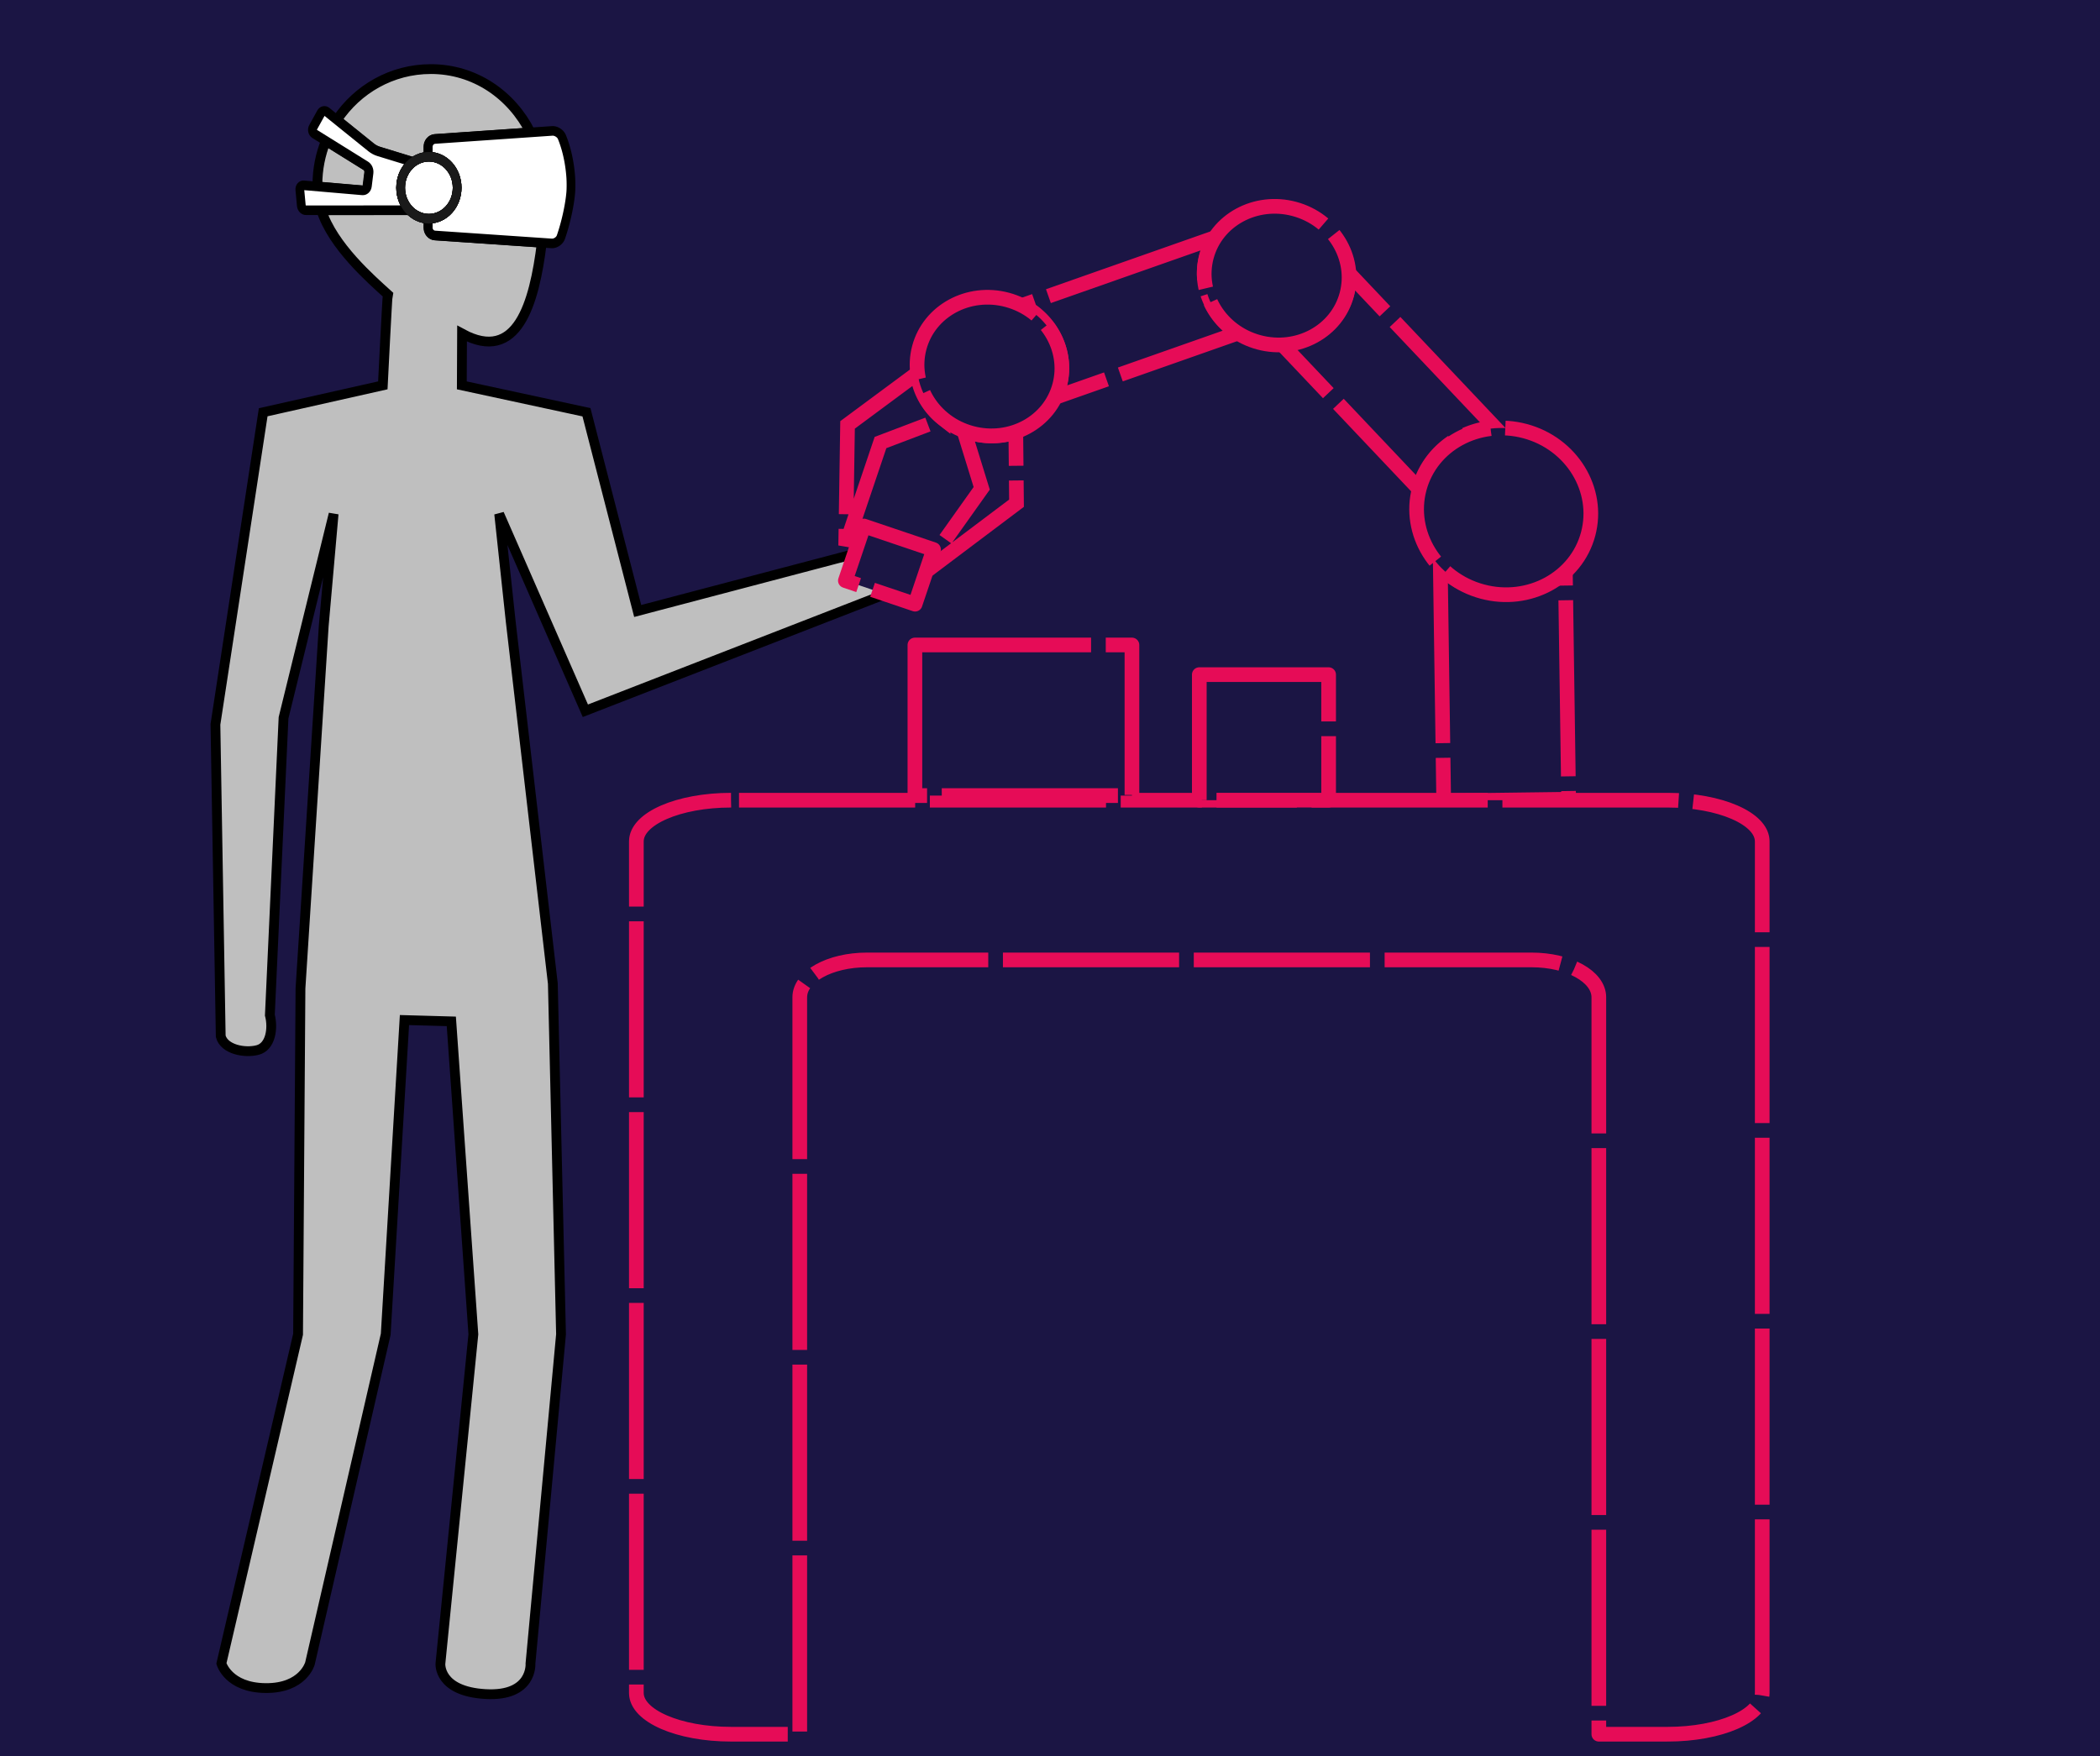 <?xml version="1.0" encoding="UTF-8" standalone="no"?>
<!-- Created with Inkscape (http://www.inkscape.org/) -->

<svg
   width="1430.443mm"
   height="1196.562mm"
   viewBox="0 0 429.066 346.274"
   version="1.1"
   id="svg5"
   sodipodi:docname="icon-2-human.svg"
   inkscape:version="1.2.2 (b0a8486541, 2022-12-01)"
   xml:space="preserve"
   inkscape:export-filename="icon-2-human.png"
   inkscape:export-xdpi="22.852863"
   inkscape:export-ydpi="22.852863"
   xmlns:inkscape="http://www.inkscape.org/namespaces/inkscape"
   xmlns:sodipodi="http://sodipodi.sourceforge.net/DTD/sodipodi-0.dtd"
   xmlns="http://www.w3.org/2000/svg"
   xmlns:svg="http://www.w3.org/2000/svg"><style
     id="style3879">
.headset { 
    fill:white;
  /*stroke-width:2px;*/
}
.robot { stroke-width:2px;    stroke:black;    fill:none; }
.stickman { fill:white;    stroke:black;    stroke-linecap:round;    stroke-width:2px; }
#headset,#g369 { fill:white;    stroke-width:4px; }
#stickman { /*stroke-width:10px !important;*/ }
* { /*fill:none;*/  /*stroke-width:2px;*/ }
</style><sodipodi:namedview
     id="namedview7"
     pagecolor="#ffffff"
     bordercolor="#666666"
     borderopacity="1.0"
     inkscape:showpageshadow="2"
     inkscape:pageopacity="0.0"
     inkscape:pagecheckerboard="0"
     inkscape:deskcolor="#d1d1d1"
     inkscape:document-units="mm"
     showgrid="false"
     inkscape:zoom="0.11497896"
     inkscape:cx="982.78848"
     inkscape:cy="2078.6411"
     inkscape:window-width="1852"
     inkscape:window-height="1011"
     inkscape:window-x="0"
     inkscape:window-y="0"
     inkscape:window-maximized="1"
     inkscape:current-layer="layer7"
     style="" /><defs
     id="defs2"><inkscape:path-effect
       effect="fillet_chamfer"
       id="path-effect7792"
       is_visible="false"
       lpeversion="1"
       nodesatellites_param="C,0,0,1,0,0,0,2 @ C,0,0,1,0,0,0,2 @ C,0,0,1,0,0,0,2 @ C,0,0,1,0,0,0,2 @ C,0,0,1,0,0,0,2 @ C,0,0,1,0,0,0,2 @ C,0,0,1,0,0,0,2 @ C,0,0,1,0,0,0,2 @ C,0,0,1,0,5.576,0,2 @ C,0,0,1,0,6.244,0,2 @ C,0,0,1,0,4.733,0,2 @ C,0,0,1,0,0,0,2 @ C,0,0,1,0,0,0,2 @ C,0,0,1,0,0,0,2 @ C,0,0,1,0,0,0,2 @ C,0,0,1,0,0,0,2 @ C,0,0,1,0,0,0,2 @ C,0,0,1,0,0,0,2 @ C,0,0,1,0,0,0,2 @ C,0,0,1,0,0,0,2 @ C,0,0,1,0,0,0,2 @ C,0,0,1,0,0,0,2 @ C,0,0,1,0,0,0,2 @ C,0,0,1,0,0,0,2 @ C,0,0,1,0,2,0,2 @ C,0,0,1,0,1.762,0,2 @ C,0,0,1,0,0,0,2 @ C,0,0,1,0,0,0,2 @ C,0,0,1,0,0,0,2 @ C,0,0,1,0,0,0,2 @ C,0,0,1,0,0,0,2 @ C,0,0,1,0,6.244,0,2 @ C,0,0,1,0,0,0,2 @ C,0,0,1,0,0,0,2 @ C,0,0,1,0,6.375,0,2 @ C,0,0,1,0,0,0,2 @ C,0,0,1,0,0,0,2 @ C,0,0,1,0,0,0,2 @ C,0,0,1,0,0,0,2 @ C,0,0,1,0,4.889,0,2 @ C,0,0,1,0,6.634,0,2 @ C,0,0,1,0,0,0,2 @ C,0,0,1,0,0,0,2 @ C,0,0,1,0,0,0,2 @ C,0,0,1,0,0,0,2 @ C,0,0,1,0,0,0,2 @ C,0,0,1,0,0,0,2 @ C,0,0,1,0,0,0,2 @ C,0,0,1,0,0,0,2 @ C,0,0,1,0,0,0,2 @ C,0,0,1,0,0,0,2 @ C,0,0,1,0,0,0,2 @ C,0,0,1,0,0,0,2 @ C,0,0,1,0,0,0,2 | C,0,0,1,0,0,0,2 @ C,0,0,1,0,0,0,2 @ C,0,0,1,0,0,0,2 @ C,0,0,1,0,0,0,2 @ C,0,0,1,0,0,0,2 @ C,0,0,1,0,0,0,2 @ C,0,0,1,0,0,0,2"
       unit="px"
       method="bezier"
       mode="C"
       radius="0"
       chamfer_steps="2"
       flexible="false"
       use_knot_distance="true"
       apply_no_radius="true"
       apply_with_radius="true"
       only_selected="false"
       hide_knots="false" /><inkscape:path-effect
       effect="fillet_chamfer"
       id="path-effect7334"
       is_visible="true"
       lpeversion="1"
       nodesatellites_param="F,0,0,1,0,0,0,1 @ F,0,0,1,0,0,0,1 @ F,0,0,1,0,0,0,1 @ F,0,0,1,0,0,0,1 @ F,0,0,1,0,0,0,1 @ F,0,0,1,0,0,0,1 @ F,0,0,1,0,0,0,1 @ F,0,0,1,0,0,0,1 @ F,0,0,1,0,0,0,1 @ F,0,0,1,0,0,0,1 @ F,0,0,1,0,0,0,1 @ F,0,0,1,0,0,0,1 @ F,0,0,1,0,0,0,1 @ F,0,0,1,0,0,0,1 @ F,0,0,1,0,0,0,1 @ F,0,0,1,0,0,0,1 @ F,0,0,1,0,0,0,1 @ F,0,0,1,0,0,0,1 @ F,0,0,1,0,0,0,1 @ F,0,0,1,0,0,0,1 @ F,0,0,1,0,0,0,1 @ F,0,0,1,0,0,0,1 @ F,0,0,1,0,0,0,1 @ F,0,0,1,0,0,0,1 @ F,0,0,1,0,0,0,1 @ F,0,0,1,0,0,0,1 @ F,0,0,1,0,0,0,1 @ F,0,0,1,0,0,0,1 @ F,0,0,1,0,0,0,1 @ F,0,0,1,0,0,0,1 @ F,0,0,1,0,0,0,1 @ F,0,0,1,0,0,0,1 @ F,0,0,1,0,0,0,1 @ F,0,0,1,0,0,0,1 @ F,0,0,1,0,0,0,1 @ F,0,0,1,0,0,0,1 @ F,0,0,1,0,0,0,1 @ F,0,0,1,0,0,0,1 @ F,0,0,1,0,0,0,1 @ F,0,0,1,0,0,0,1 @ F,0,0,1,0,0,0,1 @ F,0,0,1,0,0,0,1 @ F,0,0,1,0,0,0,1 @ F,0,0,1,0,0,0,1 @ F,0,0,1,0,0,0,1 @ F,0,0,1,0,0,0,1 @ F,0,0,1,0,0,0,1 @ F,0,0,1,0,0,0,1 @ F,0,0,1,0,0,0,1 @ F,0,0,1,0,0,0,1 @ F,0,0,1,0,0,0,1 @ F,0,0,1,0,0,0,1 @ F,0,0,1,0,0,0,1 | F,0,0,1,0,0,0,1 @ F,0,0,1,0,0,0,1 @ F,0,0,1,0,0,0,1 @ F,0,0,1,0,0,0,1 @ F,0,0,1,0,0,0,1 @ F,0,0,1,0,0,0,1 @ F,0,0,1,0,0,0,1"
       unit="px"
       method="auto"
       mode="F"
       radius="0"
       chamfer_steps="1"
       flexible="false"
       use_knot_distance="true"
       apply_no_radius="true"
       apply_with_radius="true"
       only_selected="false"
       hide_knots="false" /><inkscape:path-effect
       effect="bool_op"
       operand-path=""
       id="path-effect2010"
       is_visible="true"
       lpeversion="1.2"
       operation="diff"
       swap-operands="false"
       filltype-this="from-curve"
       filter=""
       filltype-operand="from-curve" /><inkscape:path-effect
       effect="fillet_chamfer"
       id="path-effect2006"
       is_visible="true"
       lpeversion="1"
       nodesatellites_param="F,0,0,1,0,2.381,0,1 @ F,0,0,1,0,2.381,0,1 @ F,0,0,1,0,2.381,0,1 @ F,0,0,1,0,2.381,0,1 @ F,0,0,1,0,2.381,0,1 @ F,0,0,1,0,2.381,0,1 @ F,0,0,1,0,2.381,0,1 @ F,0,0,1,0,2.381,0,1 @ F,0,0,1,0,2.381,0,1"
       unit="px"
       method="auto"
       mode="F"
       radius="9"
       chamfer_steps="1"
       flexible="false"
       use_knot_distance="true"
       apply_no_radius="true"
       apply_with_radius="true"
       only_selected="false"
       hide_knots="false" /><inkscape:path-effect
       effect="bool_op"
       operand-path=""
       id="path-effect1998"
       is_visible="true"
       lpeversion="1.2"
       operation="diff"
       swap-operands="false"
       filltype-this="from-curve"
       filter=""
       filltype-operand="from-curve" /><inkscape:path-effect
       effect="fillet_chamfer"
       id="path-effect1994"
       is_visible="true"
       lpeversion="1"
       nodesatellites_param="F,0,0,1,0,3.704,0,1 @ F,0,0,1,0,3.704,0,1 @ F,0,0,1,0,3.704,0,1 @ F,0,0,1,0,3.704,0,1 @ F,0,0,1,0,3.704,0,1"
       unit="px"
       method="auto"
       mode="F"
       radius="14"
       chamfer_steps="1"
       flexible="false"
       use_knot_distance="true"
       apply_no_radius="true"
       apply_with_radius="true"
       only_selected="false"
       hide_knots="false" /><inkscape:path-effect
       effect="bool_op"
       operand-path=""
       id="path-effect3965"
       is_visible="true"
       lpeversion="1.2"
       operation="union"
       swap-operands="false"
       filltype-this="from-curve"
       filter=""
       filltype-operand="from-curve" /><inkscape:path-effect
       effect="bool_op"
       operand-path="#circle3925"
       id="path-effect3953"
       is_visible="true"
       lpeversion="1.2"
       operation="diff"
       swap-operands="false"
       filltype-this="from-curve"
       filter=""
       filltype-operand="from-curve" /><inkscape:path-effect
       effect="bool_op"
       operand-path=""
       id="path-effect3927"
       is_visible="true"
       lpeversion="1.2"
       operation="diff"
       swap-operands="false"
       filltype-this="from-curve"
       filter=""
       filltype-operand="from-curve" /><filter
       id="selectable_hidder_filter"
       width="1.155"
       height="1.155"
       x="-0.077"
       y="-0.077"
       style="color-interpolation-filters:sRGB"
       inkscape:label="LPE boolean visibility"><feComposite
         id="boolops_hidder_primitive"
         result="composite1"
         operator="arithmetic"
         in2="SourceGraphic"
         in="BackgroundImage"
         k1="0"
         k2="0"
         k3="0"
         k4="0" /></filter><inkscape:path-effect
       effect="bool_op"
       operand-path="#path3762"
       id="path-effect3893"
       is_visible="true"
       lpeversion="1"
       operation="symdiff"
       swap-operands="false"
       filltype-this="from-curve"
       filter=""
       filltype-operand="from-curve" /><inkscape:path-effect
       effect="fillet_chamfer"
       id="path-effect3708"
       is_visible="true"
       lpeversion="1"
       nodesatellites_param="F,0,0,1,0,2.381,0,1 @ F,0,0,1,0,2.381,0,1 @ F,0,0,1,0,2.381,0,1 @ F,0,0,1,0,2.381,0,1 @ F,0,0,1,0,2.381,0,1 @ F,0,0,1,0,2.381,0,1 @ F,0,0,1,0,2.381,0,1 @ F,0,0,1,0,2.381,0,1 @ F,0,0,1,0,2.381,0,1"
       unit="px"
       method="auto"
       mode="F"
       radius="9"
       chamfer_steps="1"
       flexible="false"
       use_knot_distance="true"
       apply_no_radius="true"
       apply_with_radius="true"
       only_selected="false"
       hide_knots="false" /><inkscape:path-effect
       effect="fillet_chamfer"
       id="path-effect3651"
       is_visible="true"
       lpeversion="1"
       nodesatellites_param="F,0,0,1,0,3.704,0,1 @ F,0,0,1,0,3.704,0,1 @ F,0,0,1,0,3.704,0,1 @ F,0,0,1,0,3.704,0,1 @ F,0,0,1,0,3.704,0,1"
       unit="px"
       method="auto"
       mode="F"
       radius="14"
       chamfer_steps="1"
       flexible="false"
       use_knot_distance="true"
       apply_no_radius="true"
       apply_with_radius="true"
       only_selected="false"
       hide_knots="false" /></defs><g
     inkscape:groupmode="layer"
     id="layer7"
     inkscape:label="bg"
     transform="translate(44.017,8.669)"><rect
       style="fill:#1b1544;fill-opacity:1;stroke:none;stroke-width:1.87;stroke-linecap:butt;stroke-linejoin:round;stroke-dasharray:5.61, 1.87;stroke-dashoffset:0"
       id="rect3860"
       width="429.066"
       height="358.912"
       x="201.94"
       y="16.91"
       transform="translate(-245.957,-31.898)" /></g><g
     inkscape:label="Layer 1"
     inkscape:groupmode="layer"
     id="layer1"
     style="display:none"
     sodipodi:insensitive="true"
     transform="translate(-201.94,-23.229)"><path
       id="path3381"
       style="stroke:#000000;stroke-linecap:round;stroke-linejoin:round"
       d="m 98.101,22.342 c -34.209,0 -61.941,26.622 -61.941,59.463 0,20.097 20.724,32.201 20.724,49.857 v 65.181 c 0,2.521 2.192,4.551 4.915,4.551 h 54.842 c 2.723,0 4.915,-2.03 4.915,-4.551 v -33.991 c 12.903,7.697 25.363,14.195 31.027,9.375 12.8,-10.894 7.459,-72.709 7.459,-90.421 0,-32.84 -27.732,-59.463 -61.94,-59.463 z"
       sodipodi:nodetypes="ssssssscsss"
       inkscape:original-d="m 98.100989,22.341789 c -34.208784,0 -61.940922,26.622086 -61.940922,59.46252 0,20.096611 20.724316,32.200601 20.724316,49.856901 v 65.18104 c 0,2.52105 2.191956,4.55063 4.914946,4.55063 h 54.841611 c 2.72299,0 4.91495,-2.02958 4.91495,-4.55063 v -33.99121 c 12.90304,7.69717 25.36325,14.19452 31.02653,9.37462 12.79963,-10.89351 7.45897,-72.708716 7.45897,-90.421351 0,-32.840435 -27.73162,-59.462522 -61.940401,-59.46252 z"
       inkscape:path-effect="#path-effect3965"
       class="UnoptimicedTransforms" /></g><g
     inkscape:groupmode="layer"
     id="layer3"
     inkscape:label="stickman"
     transform="translate(-201.94,-23.229)"><path
       id="path4027"
       style="color:#000000;fill:#bfbfbf;-inkscape-stroke:none"
       class="stickman"
       inkscape:transform-center-x="11.858613"
       inkscape:transform-center-y="63.074254"
       d="m 289.959,31.03 c -7.975,0 -15.009,4.115 -19.177,10.378 l 6.964,5.615 c 0.47,0.379 0.999,0.66 1.561,0.832 l 7.07,2.167 c -1.537,1.137 -2.547,3.064 -2.547,5.25 0,1.809 0.692,3.441 1.801,4.595 l -18.033,0.009 c 2.359,7.346 10.165,14.103 13.571,17.207 -0.106,0.372 -1.011,18.582 -1.011,18.582 l -24.442,5.498 -9.759,63.786 1.082,63.75 c 0.697,2.672 4.871,3.499 7.543,2.802 2.672,-0.696 3.192,-4.458 2.495,-7.131 l 2.795,-60.764 10.232,-41.667 -2.016,22.853 -4.755,74.117 -0.493,70.689 -15.665,67.275 c 0,0 1.393,4.966 9.046,5.027 7.654,0.061 9.046,-5.027 9.046,-5.027 l 15.482,-67.275 3.83,-64.22 9.573,0.267 4.506,63.953 -6.73,67.275 c 0,0 -0.505,5.695 9.199,6.252 9.704,0.556 9.199,-6.252 9.199,-6.252 l 6.242,-67.275 -1.672,-71.672 -8.594,-73.882 -2.37,-22.104 17.608,40.229 61.567,-23.943 c 2.64,0.81 3.906,-1.33 4.716,-3.97 0.809,-2.641 -0.675,-5.438 -3.316,-6.246 l -52.274,13.766 -10.465,-40.612 -25.467,-5.498 0.047,-10.581 c 11.269,6.128 14.762,-6.084 16.298,-18.57 l -21.808,-1.488 c -0.769,-0.052 -1.369,-0.751 -1.369,-1.596 v -1.828 c 0.043,0.001 0.087,0.002 0.131,0.002 3.189,0 5.775,-2.835 5.775,-6.332 0,-3.497 -2.586,-6.33 -5.775,-6.33 -0.044,0 -0.087,4.41e-4 -0.131,0.002 v -2.033 c 0,-0.845 0.6,-1.545 1.369,-1.598 l 19.501,-1.344 c -3.864,-7.673 -11.369,-12.94 -20.384,-12.94 z m -21.436,14.667 c -1.115,2.77 -1.732,5.804 -1.732,8.985 0,0.113 0.004,0.225 0.006,0.337 l 9.228,0.794 c 0.493,0.042 0.931,-0.345 0.998,-0.883 l 0.336,-2.707 c 0.072,-0.579 -0.185,-1.145 -0.648,-1.433 z"
       sodipodi:nodetypes="cccccsccccccccccccccczcccccczcccccccccccccccscssscsccscsccccccs"
       inkscape:path-effect="#path-effect7792"
       inkscape:original-d="m 289.95889,31.029913 c -7.97547,0 -15.00896,4.114913 -19.17661,10.378056 l 6.96392,5.61475 c 0.46974,0.378658 0.99907,0.660262 1.56059,0.832377 l 7.06993,2.167436 c -1.53651,1.137261 -2.54673,3.064161 -2.54673,5.250333 0,1.808867 0.6915,3.44058 1.80054,4.594506 l -18.03252,0.0093 c 2.35887,7.345672 10.16499,14.103146 13.57088,17.20686 -0.10558,0.372148 -1.0107,18.582249 -1.0107,18.582249 l -24.44154,5.49782 -9.75905,63.78609 1.08232,63.74967 c 0.69733,2.67178 4.87134,3.49947 7.54317,2.80233 2.67248,-0.69645 3.19188,-4.45847 2.49496,-7.13085 l 2.79498,-60.76427 10.23217,-41.66716 -2.0156,22.8534 -4.75525,74.11653 -0.49252,70.68866 -15.66523,67.27464 c 0,0 1.39253,4.96594 9.04637,5.02746 7.65385,0.0615 9.04638,-5.02746 9.04638,-5.02746 l 15.4823,-67.27464 3.83032,-64.21958 9.57336,0.26681 4.50614,63.95277 -6.73044,67.27464 c 0,0 -0.50526,5.69544 9.19905,6.2517 9.70431,0.55626 9.19905,-6.2517 9.19905,-6.2517 l 6.24216,-67.27464 -1.6716,-71.67214 -8.59371,-73.88245 -2.37006,-22.104 17.60767,40.2294 61.56733,-23.94311 c 2.64007,0.80954 3.90647,-1.33008 4.71603,-3.97014 0.80937,-2.64064 -0.67519,-5.43751 -3.31602,-6.24624 l -52.27379,13.76639 -10.46499,-40.61211 -25.46678,-5.49782 0.047,-10.580783 c 11.26858,6.128171 14.76153,-6.084482 16.29824,-18.569923 l -21.80844,-1.488359 c -0.76949,-0.05247 -1.36947,-0.750536 -1.36947,-1.595778 v -1.82782 c 0.0435,0.0011 0.0869,0.0016 0.13067,0.0016 3.1895,0 5.77534,-2.835192 5.77534,-6.331958 0,-3.496767 -2.58584,-6.329788 -5.77534,-6.329788 -0.0437,0 -0.0871,4.41e-4 -0.13067,0.0016 v -2.032892 c 0,-0.84539 0.59988,-1.544768 1.36947,-1.597792 l 19.50057,-1.343585 c -3.86365,-7.673338 -11.36937,-12.94029 -20.38379,-12.94029 z m -21.43596,14.667202 c -1.11532,2.770394 -1.73156,5.804113 -1.73156,8.985026 0,0.113335 0.004,0.225058 0.006,0.337446 l 9.22838,0.794246 c 0.49338,0.04247 0.93125,-0.344966 0.99792,-0.882599 l 0.3359,-2.707319 c 0.0717,-0.578612 -0.18481,-1.145366 -0.64808,-1.433487 z" /></g><g
     inkscape:groupmode="layer"
     id="layer2"
     inkscape:label="headset"
     transform="translate(-201.94,-23.229)"><g
       id="g369"
       transform="translate(-2.0565219e-6,-0.043)"
       style="stroke-dasharray:none"
       class="headset"><path
         id="rect3705"
         style="stroke:#000000;stroke-width:4.823;stroke-linecap:round;stroke-linejoin:round;stroke-dasharray:none"
         d="m 95.928,70.67 -19.092,-5.339 c -1.516,-0.424 -2.946,-1.117 -4.214,-2.049 L 48.234,45.347 c -0.515,-0.379 -1.138,-0.495 -1.714,-0.38 -0.576,0.115 -1.109,0.458 -1.44,1.005 l -4.42,7.303 c -0.675,1.115 -0.296,2.57 0.839,3.214 l 28.328,16.073 c 1.251,0.71 1.945,2.106 1.751,3.531 l -0.907,6.668 c -0.18,1.324 -1.363,2.279 -2.695,2.174 L 35.507,82.385 c -1.236,-0.097 -2.257,0.951 -2.131,2.184 l 0.817,8.01 c 0.138,1.345 1.274,2.368 2.627,2.367 l 57.093,-0.027 c -2.995,-2.842 -4.862,-6.862 -4.862,-11.317 0,-5.385 2.727,-10.131 6.877,-12.932 z"
         sodipodi:nodetypes="cccccccccc"
         inkscape:original-d="m 46.315609,43.936002 28.226492,20.753985 34.844409,9.741903 1.9676,20.477248 -76.915356,0.03687 -1.305597,-12.748019 37.21664,2.922005 1.547724,-11.385237 -32.471832,-18.420498 z"
         inkscape:path-effect="#path-effect3708;#path-effect3953"
         class="UnoptimicedTransforms  headset "
         transform="matrix(0.37,0,0,0.406,250.853,21.375)" /><path
         id="rect3646"
         style="stroke:#000000;stroke-width:4.823;stroke-linecap:round;stroke-linejoin:round;stroke-dasharray:none"
         d="m 107.984,59.072 64.757,-4.07 c 2.042,-0.128 4.513,1.215 5.349,3.082 2.981,6.657 4.463,14.131 4.912,20.515 0.144,2.04 0.165,5.363 -0.022,7.399 -0.63,6.827 -2.892,15.773 -5.432,22.448 -0.728,1.912 -3.075,3.318 -5.116,3.191 l -64.448,-4.008 a 3.942,3.942 46.779 0 1 -3.697,-3.934 V 63.009 a 3.944,3.944 133.202 0 1 3.697,-3.936 z"
         sodipodi:nodetypes="cczccc"
         inkscape:original-d="m 104.28746,59.304386 72.15091,-4.534361 c 4.80386,8.668819 6.64045,19.484689 6.7146,27.529508 0.0742,8.044819 -3.4466,21.725127 -7.02397,29.567797 l -71.84154,-4.46808 z"
         inkscape:path-effect="#path-effect3651;#path-effect3927"
         class="UnoptimicedTransforms  headset "
         transform="matrix(0.37,0,0,0.406,250.853,21.375)" /><circle
         style="display:inline;stroke:#000000;stroke-width:4.823;stroke-linecap:round;stroke-linejoin:round;stroke-dasharray:none"
         id="path3762"
         cx="104.644"
         cy="83.604"
         r="15.595"
         class="UnoptimicedTransforms  headset "
         transform="matrix(0.37,0,0,0.406,250.853,21.375)" /><circle
         style="display:inline;fill:none;stroke:#000000;stroke-width:4.823;stroke-linecap:round;stroke-linejoin:round;stroke-dasharray:none;filter:url(#selectable_hidder_filter)"
         id="circle3925"
         cx="104.644"
         cy="83.604"
         r="15.595"
         class="UnoptimicedTransforms"
         transform="matrix(0.37,0,0,0.406,250.853,21.375)" /><circle
         style="display:inline;fill:none;stroke:#000000;stroke-width:4.823;stroke-linecap:round;stroke-linejoin:round;stroke-dasharray:none"
         id="circle1990"
         cx="104.644"
         cy="83.604"
         r="15.595"
         transform="matrix(0.37,0,0,0.406,250.853,21.375)" /><circle
         style="display:inline;fill:none;stroke:#1a1a1a;stroke-width:4.823;stroke-linecap:round;stroke-linejoin:round;stroke-dasharray:none"
         id="circle2002"
         cx="104.644"
         cy="83.604"
         r="15.595"
         transform="matrix(0.37,0,0,0.406,250.853,21.375)" /></g></g><g
     inkscape:groupmode="layer"
     id="layer5"
     inkscape:label="robot"
     transform="translate(-201.94,-23.229)"
     style="fill:#1b1544;fill-opacity:1"><path
       id="rect1412"
       inkscape:transform-center-x="0.31554309"
       inkscape:transform-center-y="-70.59102"
       d="m 496.225,132.793 0.687,47.773 c 1.2e-4,0.008 0.006,0.014 0.015,0.014 l 25.498,-0.331 c 0.008,-10e-5 0.015,-0.007 0.015,-0.015 l -0.676,-47.007 a 17.859,16.972 1.6460293e-6 0 1 -12.314,4.905 17.859,16.972 1.6460293e-6 0 1 -13.225,-5.339 z"
       class="robot"
       style="fill:#1b1544;fill-opacity:1;stroke:#e60c57;stroke-width:3;stroke-dasharray:35.994, 3;stroke-dashoffset:0;stroke-opacity:1" /><path
       id="rect1414"
       inkscape:transform-center-x="23.200241"
       inkscape:transform-center-y="-26.235849"
       d="m 477.538,72.75 a 14.847,14.109 15.738 0 1 -0.422,4.187 14.847,14.109 15.738 0 1 -13.263,10.307 L 491.862,116.835 a 17.859,16.972 15.738 0 1 0.043,-0.194 17.859,16.972 15.738 0 1 15.477,-12.362 z"
       class="robot"
       style="fill:#1b1544;fill-opacity:1;stroke:#e60c57;stroke-width:3;stroke-dasharray:35.994, 3;stroke-dashoffset:0;stroke-opacity:1" /><ellipse
       id="path1568"
       transform="matrix(0.966,0.259,-0.257,0.966,0,0)"
       inkscape:transform-center-x="-0.33804148"
       inkscape:transform-center-y="0.23345002"
       class="robot"
       cy="-14.594"
       cx="523.214"
       rx="17.858"
       ry="16.972"
       style="fill:#1b1544;fill-opacity:1;stroke:#e60c57;stroke-width:3;stroke-dasharray:35.994, 3;stroke-dashoffset:0;stroke-opacity:1" /><path
       id="rect1638"
       inkscape:transform-center-x="75.882211"
       inkscape:transform-center-y="-39.20469"
       d="m 450.102,65.492 -39.244,13.804 a 14.847,14.109 15.738 0 1 7.576,16.244 14.847,14.109 15.738 0 1 -1,2.616 l 37.58,-13.219 a 14.847,14.109 15.738 0 1 -6.579,-15.682 14.847,14.109 15.738 0 1 1.668,-3.763 z"
       class="robot"
       style="fill:#1b1544;fill-opacity:1;stroke:#e60c57;stroke-width:3;stroke-dasharray:35.994, 3;stroke-dashoffset:0;stroke-opacity:1" /><ellipse
       id="circle1636"
       cx="465.998"
       cy="-49.121"
       transform="matrix(0.966,0.259,-0.257,0.966,0,0)"
       inkscape:transform-center-x="46.042998"
       inkscape:transform-center-y="-47.932731"
       class="robot"
       rx="14.847"
       ry="14.109"
       style="fill:#1b1544;fill-opacity:1;stroke:#e60c57;stroke-width:3;stroke-dasharray:35.994, 3;stroke-dashoffset:0;stroke-opacity:1" /><path
       id="path1642"
       d="m 409.486,105.21 a 14.847,14.109 23.115 0 1 -10.616,-0.328 l 3.649,11.828 -12.832,18.054 19.945,-15.016 z"
       inkscape:transform-center-x="3.7881286"
       inkscape:transform-center-y="27.944911"
       class="robot"
       style="fill:#1b1544;fill-opacity:1;stroke:#e60c57;stroke-width:3;stroke-dasharray:35.994, 3;stroke-dashoffset:0;stroke-opacity:1" /><path
       id="path1644"
       d="m 389.357,93.19 -14.248,10.556 -0.38,24.662 7.112,-21.057 12.789,-4.855 a 14.109,14.847 88.824 0 1 -5.273,-9.306 z"
       class="robot"
       inkscape:transform-center-x="19.203076"
       inkscape:transform-center-y="19.210429"
       style="fill:#1b1544;fill-opacity:1;stroke:#e60c57;stroke-width:3;stroke-dasharray:35.994, 3;stroke-dashoffset:0;stroke-opacity:1" /><ellipse
       id="circle1640"
       cx="414.081"
       cy="-15.969"
       transform="matrix(0.966,0.259,-0.257,0.966,0,0)"
       inkscape:transform-center-x="104.72538"
       inkscape:transform-center-y="-29.329635"
       class="robot"
       rx="14.847"
       ry="14.109"
       style="fill:#1b1544;fill-opacity:1;stroke:#e60c57;stroke-width:3;stroke-dasharray:35.994, 3;stroke-dashoffset:0;stroke-opacity:1" /><path
       id="rect986"
       style="fill:#1b1544;fill-opacity:1;stroke:#e60c57;stroke-width:3;stroke-linecap:butt;stroke-linejoin:round;stroke-dasharray:35.994, 3;stroke-dashoffset:0;stroke-opacity:1"
       d="m 351.3,180.443 c -10.714,0 -19.34,3.754 -19.34,8.417 v 174.049 c 0,4.663 8.626,8.417 19.34,8.417 h 14.047 v -150.606 c 0,-4.228 6.122,-7.631 13.726,-7.631 h 135.809 c 7.604,0 13.726,3.404 13.726,7.631 v 150.606 h 14.045 c 10.714,0 19.34,-3.754 19.34,-8.417 V 188.859 c 0,-4.663 -8.626,-8.417 -19.34,-8.417 z" /><rect
       style="fill:#1b1544;fill-opacity:1;stroke:#e60c57;stroke-width:3;stroke-linecap:butt;stroke-linejoin:round;stroke-dasharray:35.994, 3;stroke-dashoffset:0;stroke-opacity:1"
       id="rect2934"
       width="44.343"
       height="30.781"
       x="388.871"
       y="148.723" /><rect
       style="fill:#1b1544;fill-opacity:1;stroke:#e60c57;stroke-width:3;stroke-linecap:butt;stroke-linejoin:round;stroke-dasharray:35.994, 3;stroke-dashoffset:0;stroke-opacity:1"
       id="rect2936"
       width="26.422"
       height="25.658"
       x="446.978"
       y="154.781" /><rect
       style="fill:#1b1544;fill-opacity:1;stroke:#e60c57;stroke-width:3;stroke-linecap:butt;stroke-linejoin:round;stroke-dasharray:35.994, 3;stroke-dashoffset:0;stroke-opacity:1"
       id="rect2938"
       width="15.034"
       height="11.785"
       x="398.348"
       y="-3.29"
       transform="rotate(18.671)" /></g></svg>
